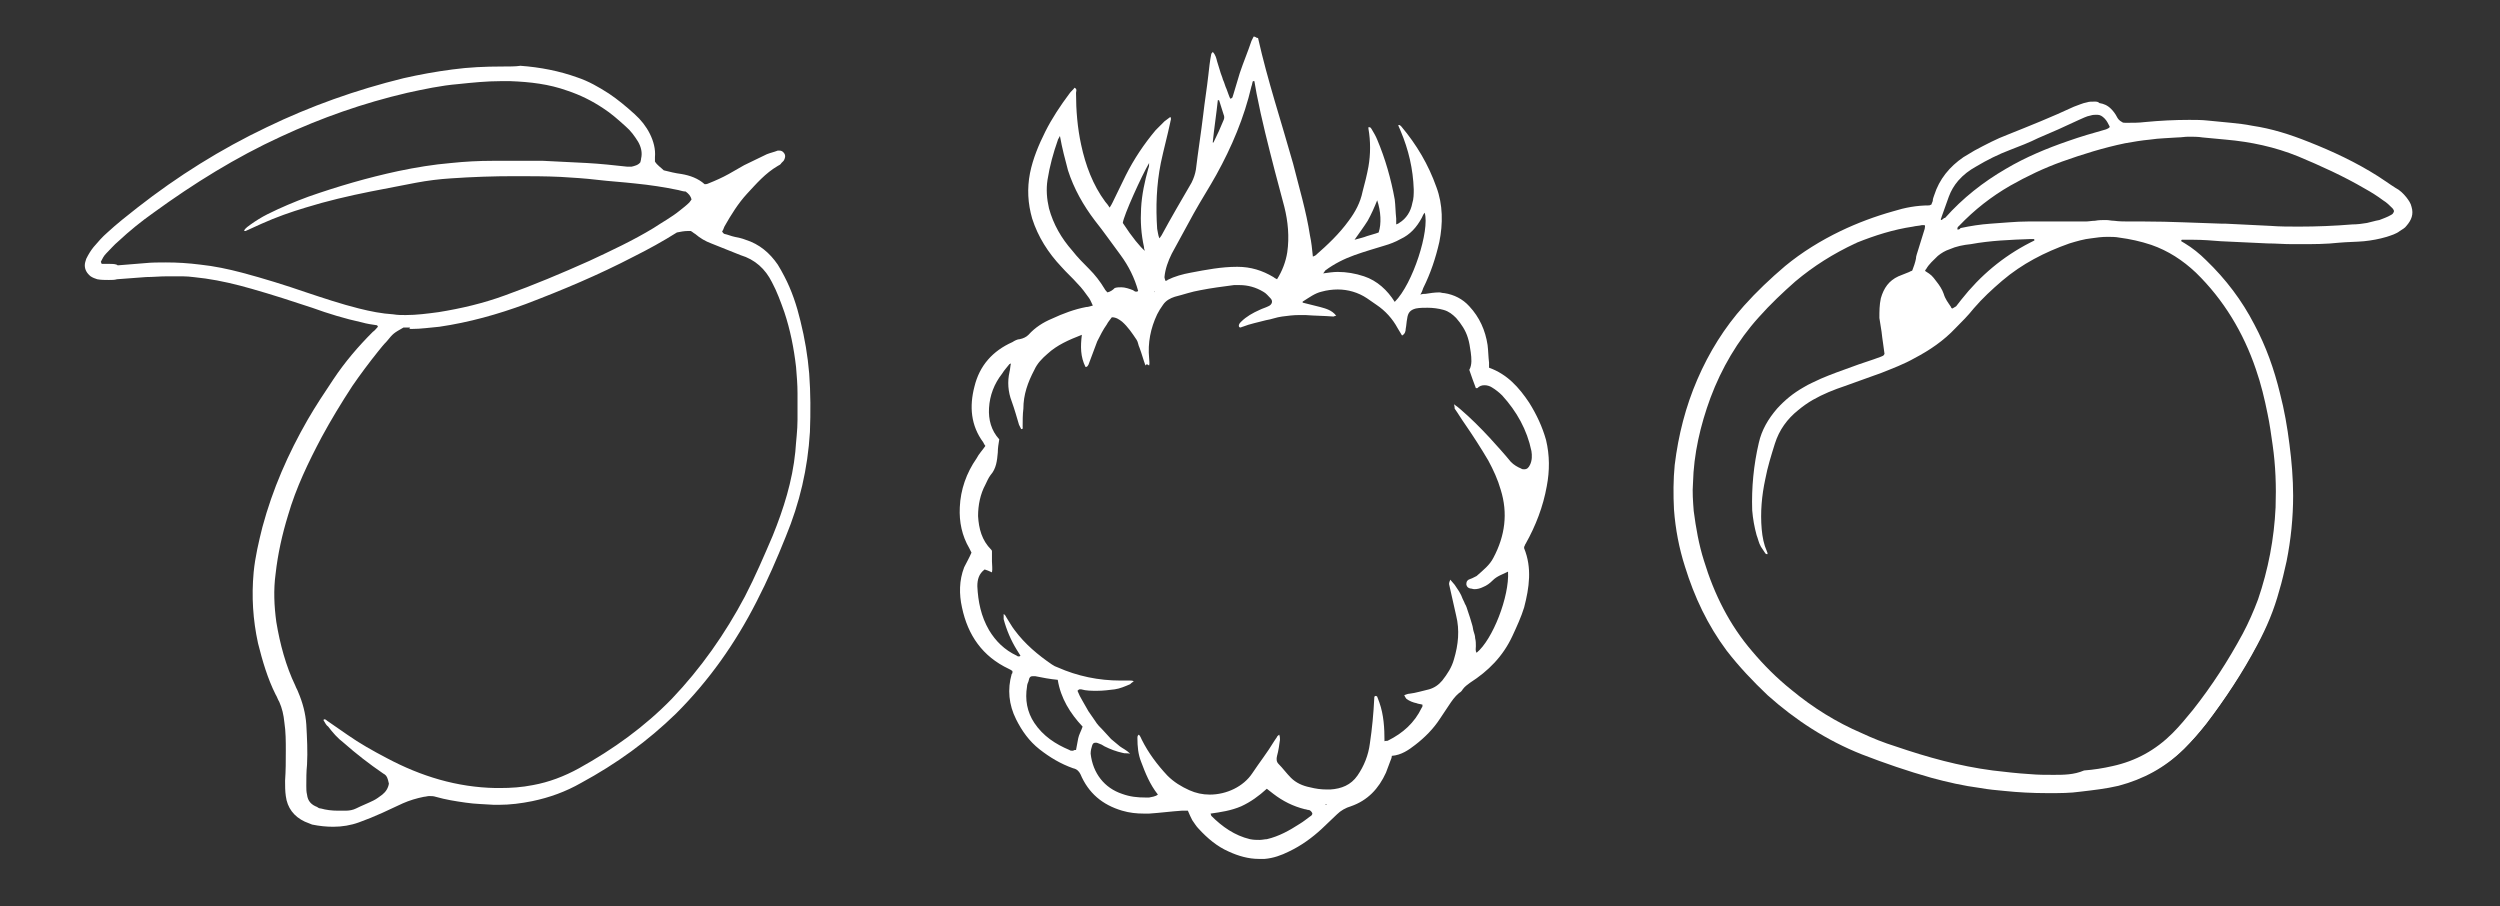 <?xml version="1.0" encoding="utf-8"?>
<!-- Generator: Adobe Illustrator 21.0.0, SVG Export Plug-In . SVG Version: 6.00 Build 0)  -->
<svg version="1.1" id="Laag_1" xmlns="http://www.w3.org/2000/svg" xmlns:xlink="http://www.w3.org/1999/xlink" x="0px" y="0px"
	 viewBox="0 0 342 124" style="enable-background:new 0 0 342 124;" xml:space="preserve">
<rect x="0" y="0" width="342" height="124" fill="#333333" stroke="none"/>
<style type="text/css">
	.st0{clip-path:url(#SVGID_2_);fill:#FFFFFF;}
</style>
<g>
	<defs>
		<rect id="SVGID_1_" x="-80" y="5" width="506.3" height="112.5"/>
	</defs>
	<clipPath id="SVGID_2_">
		<use xlink:href="#SVGID_1_"  style="overflow:visible;"/>
	</clipPath>
	<path class="st0" d="M23.3,36.6c1.5,0,3.1,0.1,4.6,0.3c1.6,0.2,3.4,0.6,5.6,1.1c2.7,0.7,5.4,1.5,8.7,2.6c2.1,0.7,4.7,1.6,7.3,2.2
		c1.9,0.5,3.4,0.7,4.8,0.8c0.6,0,1.1,0.1,1.7,0.1c1.5,0,3-0.1,4.7-0.4c3.1-0.5,6.3-1.3,9.3-2.3c3.8-1.3,7.6-2.9,11.5-4.7
		c3.6-1.7,6.4-3.1,8.8-4.5c1.1-0.7,2.4-1.5,3.7-2.4c0.4-0.3,0.8-0.7,1.2-1l0.2-0.1c0.2-0.2,0.3-0.3,0.3-0.4c0,0,0-0.1,0.1-0.1
		c0.2-0.2,0.2-0.5,0.1-0.8c-0.2-0.8-0.7-1.2-1.2-1.6c-0.1-0.1-0.2-0.1-0.3-0.2c-0.1,0-0.2,0-0.3-0.1c-0.2-0.1-0.5-0.1-0.8-0.2
		c-1.8-0.3-3.6-0.6-5.3-0.8l-0.7-0.1c-1.5-0.2-3.2-0.4-5.2-0.5c-1.5-0.1-3.3-0.3-5-0.4c-2.2-0.1-4.3-0.1-6.3-0.1
		c-3.1,0-6,0.1-8.8,0.3c-1.8,0.1-3.4,0.3-4.9,0.6c-2,0.4-4.1,0.8-6.2,1.2c-0.3,0.1-0.5,0.1-0.7,0.2c1.6-0.4,3.3-0.8,4.9-1.2
		c2.7-0.6,5-0.9,7.1-1.1c2-0.1,3.9-0.2,5.7-0.3c1.2,0,2.4,0,3.6,0c1.1,0,2.2,0,3.3,0c1.9,0,3.8,0.1,5.9,0.3c1.2,0.1,2.4,0.2,3.6,0.3
		c0.6,0.1,1.2,0.1,1.9,0.2c0.1,0,0.2,0,0.3,0c0.1,0,0.2,0,0.2,0c0.1,0,0.1,0,0.2,0c0.1,0,0.2,0,0.3-0.1c0.1,0,0.1,0,0.2-0.1
		c0.4-0.1,0.9-0.3,1.4-0.9c0.1-0.1,0.1-0.2,0.2-0.4l0-0.1c0-0.1,0.1-0.3,0.1-0.4c0.2-1,0-2-0.5-3c-0.5-0.8-1.1-1.6-1.8-2.3
		c-1.1-1-2.1-1.8-3.2-2.6c-1.6-1.1-3.3-1.9-5.2-2.5c-2.3-0.8-4.9-1.2-8.1-1.3c-0.4,0-0.9,0-1.3,0c-1.7,0-3.6,0.1-5.9,0.4
		c-2.3,0.3-4.7,0.7-7.1,1.2c-5.9,1.4-11.8,3.5-17.5,6.1c-6,2.8-11.9,6.3-17.6,10.5c-1.4,1-3.2,2.4-4.9,4c-0.6,0.6-1.2,1.2-1.8,1.8
		c-0.3,0.3-0.7,0.8-0.9,1.4c-0.1,0.2-0.1,0.4,0,0.6l0.1,0.3c0.1,0.3,0.4,0.6,0.8,0.6c0.3,0,0.7,0,1,0c0.4,0,0.9,0,1.5-0.1
		c0.7,0,1.4-0.1,2.1-0.2c0.6,0,1.1-0.1,1.7-0.1C21.4,36.6,22.4,36.6,23.3,36.6 M55.1,44c-0.2,0-0.3,0-0.5,0.1
		c-1.4,0.9-1.5,0.9-2.5,2.1l-0.2,0.3c-0.3,0.4-0.6,0.8-1,1.2c-1.3,1.5-2.5,3.1-3.6,4.8c-1.5,2.3-3,4.7-4.3,7.1
		c-2.2,4-3.7,7.5-4.7,10.9c-0.7,2.4-1.5,5.2-1.8,8.2c-0.2,2.4-0.2,4.7,0.2,6.8c0.5,3.5,1.4,6.4,2.6,8.9c0.1,0.2,0.2,0.3,0.2,0.5
		c0.1,0.1,0.1,0.3,0.2,0.4c0.6,1.2,0.9,2.6,1.1,4c0.2,2.1,0.2,3.8,0.1,5.4c-0.1,1-0.1,2.1-0.1,2.9c0,0.5,0.1,0.9,0.1,1.4
		c0.2,1.1,0.9,2,2,2.4c0.2,0.1,0.4,0.1,0.6,0.2c0.8,0.2,1.6,0.3,2.6,0.3c0.3,0,0.7,0,1.1,0c0.7,0,1.2-0.2,1.7-0.4
		c1-0.4,1.8-0.7,2.5-1.1c0.4-0.2,0.9-0.5,1.4-0.9c0.7-0.6,1.2-1.3,1.3-2.1c0-0.1,0-0.2,0-0.3c0-0.1,0-0.1,0-0.2
		c-0.1-0.3-0.1-0.8-0.5-1.3c-0.1-0.1-0.1-0.2-0.2-0.2c0,0-0.1,0-0.1-0.1c-0.1-0.1-0.2-0.2-0.3-0.2c-0.7-0.5-1.4-1-2.1-1.5
		c0.6,0.3,1.2,0.6,1.7,0.9c5.1,2.7,10.1,4.1,15.3,4.2c0.2,0,0.4,0,0.6,0c1.8,0,3.3-0.1,4.7-0.4c2.3-0.5,4.5-1.3,6.6-2.4
		c4.9-2.7,9.3-6,12.9-9.7c4-4.1,7.4-8.9,10.2-14.2c1.3-2.5,2.5-5.2,3.9-8.4c1.8-4.3,2.8-8,3.2-11.7l0-0.4c0.1-1.3,0.3-2.7,0.3-4.1
		l0-0.5c0-1,0-2.1,0-3.2c0-1.4-0.1-2.6-0.2-3.7c-0.3-2.6-0.8-5.1-1.6-7.6c-0.5-1.5-1-2.9-1.7-4.2c-1.1-2.1-2.7-3.5-4.9-4.2
		c-0.3-0.1-0.7-0.2-1-0.3c-0.4-0.2-0.8-0.3-1.2-0.5c-0.6-0.2-1.1-0.5-1.7-0.7c-0.7-0.3-1.3-0.7-1.9-1.1c-0.2-0.1-0.3-0.3-0.4-0.4
		c-0.1,0-0.1-0.1-0.1-0.1c-0.1-0.1-0.3-0.2-0.4-0.2c-0.2,0-0.4,0-0.6,0c-0.4,0-0.8,0.1-1.1,0.1c-0.2,0-0.3,0.1-0.5,0.1
		c-0.1,0-0.3,0.1-0.4,0.1c-1.9,1.2-3.8,2.2-5.8,3.3c-4.6,2.3-9.4,4.4-14.7,6.4c-4.2,1.6-8,2.6-11.6,3.1c-1.3,0.2-2.5,0.3-3.7,0.3h-1
		H55.1z M46.1,112.2c-0.9,0-1.8-0.1-2.7-0.3c-0.3-0.1-0.6-0.2-0.9-0.3c-1.2-0.5-1.8-1.4-2-2.8c-0.1-0.7-0.1-1.4-0.1-1.9
		c0-1.5,0.1-2.8,0.1-4.1c0-1.5-0.1-2.8-0.2-4c-0.1-1.1-0.4-2.1-0.8-3c-0.2-0.4-0.3-0.7-0.5-1c-0.9-1.9-1.6-4-2.3-6.8
		c-0.7-2.9-0.9-6-0.6-9.4c0.2-2.2,0.7-4.3,1.1-6c1.3-4.9,3.3-9.6,6.1-14.5c1-1.8,2.2-3.7,3.4-5.5c1.5-2.2,3.3-4.3,5.3-6.3
		c0.2-0.2,0.3-0.3,0.5-0.5l0.2-0.2c0.3-0.3,0.3-0.7,0.2-1.1l-0.1-0.2c-0.1-0.2-0.4-0.4-0.6-0.5c-0.2,0-0.4-0.1-0.7-0.1
		c-0.5-0.1-1-0.2-1.5-0.3c-2.4-0.5-4.7-1.3-6.7-2c-2.6-0.9-5.5-1.9-8.4-2.6c-2.5-0.7-4.5-1.1-6.4-1.4c-0.9-0.1-2-0.3-3.2-0.3
		c-0.8,0-1.5,0-2.2,0c-1,0-2,0-2.9,0.1c-1.1,0.1-2.3,0.2-3.4,0.3l-0.6,0.1c-0.4,0-0.7,0-1.1,0c-0.5,0-1,0-1.5-0.1
		c-0.2,0-0.4-0.1-0.6-0.2c-0.3-0.2-0.4-0.4-0.4-0.7c0-0.2,0-0.3,0.1-0.5c0.1-0.4,0.4-0.8,0.8-1.3c0.5-0.6,1-1.2,1.8-1.9
		c1.2-1.1,2.6-2.3,4-3.3c5.8-4.4,11.6-8,17.6-10.9c6-2.9,12.2-5.1,18.5-6.6c2-0.5,4.2-0.9,6.6-1.2c2.1-0.3,4.3-0.4,6.6-0.4
		c0.9,0,1.9,0,2.9,0.1c2.6,0.1,5.1,0.7,7.5,1.5c1.4,0.5,2.8,1.2,4.1,2.1c1.1,0.8,2.2,1.6,3.4,2.7c0.8,0.7,1.4,1.5,1.9,2.4
		c0.5,1,0.7,1.8,0.6,2.7c0,0.2,0,0.3,0,0.5c0,0.1,0,0.1,0,0.2c0,0.2,0,0.3,0.1,0.5c0.3,0.5,0.7,0.9,1.1,1.2c0.1,0.1,0.2,0.2,0.3,0.2
		c0.1,0.1,0.3,0.2,0.4,0.2l0.8,0.1c0.6,0.1,1.1,0.2,1.7,0.3c1.3,0.2,2.1,0.6,2.8,1.2c0.2,0.2,0.4,0.2,0.6,0.2c0.1,0,0.1,0,0.2,0
		c0.1,0,0.1,0,0.2,0c0.1,0,0.3-0.1,0.5-0.1c1.1-0.4,2.1-0.9,2.9-1.3c0.4-0.2,0.7-0.4,1.1-0.6c0.4-0.2,0.7-0.4,1.1-0.6
		c1.2-0.6,2.1-1.1,3-1.5c0.3-0.2,0.7-0.3,1.1-0.4c0,0,0,0-0.1,0.1c-0.2,0.1-0.3,0.2-0.5,0.3c-1.8,1.1-3.1,2.5-4.4,4
		c-1.3,1.4-2.4,3-3.3,4.7c-0.1,0.2-0.2,0.4-0.3,0.6c-0.1,0.1-0.1,0.3-0.1,0.3l0,0c0,0.1,0,0.3,0,0.4c0.1,0.5,0.4,0.9,0.9,1
		c0.2,0.1,0.3,0.1,0.5,0.2c0.3,0.1,0.6,0.2,0.9,0.3c0.2,0.1,0.5,0.1,0.7,0.2c0.3,0.1,0.5,0.1,0.8,0.2c1.6,0.5,2.9,1.5,3.9,3
		c0.3,0.5,0.6,1,0.9,1.5c0.8,1.7,1.5,3.5,2.1,5.9c0.6,2.3,1,4.6,1.2,7c0.2,2.5,0.2,5.1,0.1,7.8c-0.2,4.6-1.3,9.3-3.2,14
		c-1.3,3.3-2.6,6.2-4,8.8c-2.9,5.7-6.5,10.7-10.9,15c-3.6,3.6-7.9,6.8-12.8,9.4c-2,1.1-4.2,1.9-6.5,2.4c-1.5,0.3-2.9,0.5-4.4,0.5
		c-0.2,0-0.4,0-0.6,0c-1.5,0-2.7-0.1-3.8-0.3c-1.5-0.2-2.8-0.4-4-0.8c-0.4-0.1-0.8-0.1-1.1-0.1c-0.3,0-0.6,0-0.9,0.1
		c-1.1,0.2-2.2,0.5-3.2,1c-1,0.4-1.9,0.9-2.8,1.3c-1.2,0.6-2.2,1-3,1.3C48.3,112.1,47.2,112.2,46.1,112.2"/>
	<path class="st0" d="M56.3,45c1.3,0,2.6-0.2,3.8-0.3c4.1-0.6,8-1.7,11.8-3.1c5-1.9,10-4,14.8-6.5c2-1,4-2.1,5.9-3.3
		c0.5-0.1,1-0.2,1.5-0.2c0.1,0,0.3,0,0.4,0c0.2,0.1,0.4,0.3,0.6,0.4c0.7,0.6,1.4,1,2.2,1.3c1,0.4,2,0.8,3,1.2c0.3,0.1,0.7,0.3,1,0.4
		c2,0.6,3.4,1.9,4.3,3.7c0.7,1.3,1.2,2.7,1.7,4.1c0.8,2.4,1.3,4.9,1.6,7.5c0.1,1.2,0.2,2.4,0.2,3.6c0,1.2,0,2.4,0,3.6
		c0,1.5-0.2,2.9-0.3,4.4c-0.4,4-1.6,7.8-3.1,11.5c-1.2,2.8-2.4,5.6-3.8,8.3c-2.7,5.1-6,9.8-10,14c-3.7,3.8-8,6.9-12.7,9.5
		c-2,1.1-4.1,1.9-6.3,2.3c-1.5,0.3-3,0.4-4.5,0.4c-0.2,0-0.4,0-0.6,0c-5.3-0.1-10.2-1.6-14.9-4.1c-1.9-1-3.7-2-5.4-3.2
		c-0.9-0.6-1.7-1.2-2.6-1.8c-0.2-0.1-0.3-0.3-0.5-0.3c0,0-0.1,0-0.1,0c0,0.1-0.1,0.1,0,0.2c0.2,0.3,0.3,0.6,0.6,0.8
		c0.6,0.8,1.3,1.6,2.1,2.2c1.7,1.5,3.5,2.9,5.4,4.2c0.2,0.1,0.3,0.2,0.4,0.3c0.3,0.4,0.3,0.8,0.4,1.1c-0.1,0.6-0.4,1.1-0.9,1.5
		c-0.4,0.3-0.8,0.6-1.2,0.8c-0.8,0.4-1.6,0.7-2.4,1.1c-0.4,0.2-0.9,0.3-1.4,0.3c-0.4,0-0.7,0-1.1,0c-0.8,0-1.6-0.1-2.3-0.3
		c-0.2,0-0.4-0.1-0.5-0.2c-0.8-0.3-1.3-0.8-1.4-1.7c-0.1-0.4-0.1-0.8-0.1-1.2c0-1,0-1.9,0.1-2.9c0.1-1.8,0-3.7-0.1-5.5
		c-0.1-1.5-0.5-3-1.1-4.4c-0.1-0.3-0.3-0.6-0.4-0.9c-1.3-2.7-2.1-5.7-2.6-8.7c-0.3-2.2-0.4-4.4-0.1-6.6c0.3-2.7,0.9-5.4,1.7-8
		c1.1-3.8,2.8-7.3,4.6-10.7c1.3-2.4,2.7-4.7,4.2-7c1.1-1.6,2.3-3.2,3.5-4.7c0.4-0.5,0.8-1,1.2-1.4c0.9-1.1,0.9-1.1,2.3-1.9h0.9
		C55.9,45,56.1,45,56.3,45L56.3,45z M14.9,36.1c-0.3,0-0.6,0-1,0c0-0.1-0.1-0.2-0.1-0.3c0.2-0.4,0.4-0.8,0.7-1.1
		c0.6-0.6,1.1-1.2,1.7-1.7c1.5-1.4,3.1-2.7,4.8-3.9c5.5-4,11.3-7.6,17.4-10.4c5.6-2.6,11.3-4.6,17.3-6c2.3-0.5,4.6-1,7-1.2
		c1.9-0.2,3.9-0.4,5.8-0.4c0.4,0,0.8,0,1.3,0c2.7,0.1,5.3,0.4,7.8,1.3c1.8,0.6,3.4,1.4,4.9,2.4c1.1,0.7,2.1,1.6,3.1,2.5
		c0.7,0.6,1.2,1.3,1.7,2.1c0.4,0.7,0.6,1.5,0.4,2.3c0,0.2-0.1,0.4-0.1,0.5c-0.3,0.4-0.8,0.5-1.2,0.6c-0.2,0-0.3,0-0.4,0
		c-0.1,0-0.2,0-0.2,0c-1.8-0.2-3.7-0.4-5.5-0.5c-2-0.1-4-0.2-6-0.3c-1.1,0-2.2,0-3.3,0c-1.2,0-2.4,0-3.6,0c-1.9,0-3.8,0.1-5.7,0.3
		c-2.4,0.2-4.8,0.6-7.2,1.1c-4.2,0.9-8.3,2.1-12.3,3.5c-1.9,0.7-3.8,1.5-5.6,2.4c-0.8,0.4-1.6,0.9-2.3,1.4c-0.3,0.2-0.7,0.5-0.9,0.8
		c0,0.1,0.1,0.1,0.1,0.1c0,0,0.1,0,0.1,0c0.7-0.3,1.5-0.7,2.2-1c2-0.9,4-1.6,6-2.2c2.9-0.9,5.9-1.6,8.9-2.2c2.1-0.4,4.1-0.8,6.2-1.2
		c1.6-0.3,3.2-0.5,4.8-0.6c2.9-0.2,5.8-0.3,8.7-0.3c2.1,0,4.2,0,6.3,0.1c1.7,0.1,3.3,0.2,5,0.4c1.7,0.2,3.4,0.3,5.2,0.5
		c2,0.2,4,0.5,5.9,0.9c0.4,0.1,0.7,0.2,1,0.2c0.4,0.3,0.7,0.6,0.8,1.1c-0.1,0.1-0.2,0.3-0.3,0.4c-0.4,0.4-0.8,0.7-1.3,1.1
		c-1.1,0.9-2.4,1.6-3.6,2.4c-2.8,1.7-5.8,3.1-8.8,4.5c-3.8,1.7-7.6,3.3-11.5,4.7c-3,1.1-6,1.8-9.1,2.3c-1.5,0.2-3,0.4-4.5,0.4
		c-0.6,0-1.1,0-1.7-0.1c-1.6-0.1-3.1-0.4-4.7-0.8c-2.4-0.6-4.8-1.4-7.2-2.2c-2.9-1-5.8-1.9-8.8-2.7c-1.9-0.5-3.8-0.9-5.7-1.1
		c-1.6-0.2-3.1-0.3-4.7-0.3c-1,0-1.9,0-2.9,0.1c-1.2,0.1-2.5,0.2-3.7,0.3C15.9,36.1,15.4,36.1,14.9,36.1 M68.6,9.1
		c-2.2,0-4.5,0.1-6.7,0.4c-2.3,0.3-4.5,0.7-6.7,1.2c-6.5,1.6-12.7,3.8-18.7,6.7c-6.3,3-12.2,6.7-17.7,11c-1.4,1.1-2.8,2.2-4.1,3.4
		c-0.7,0.6-1.3,1.3-1.9,2c-0.4,0.5-0.7,1-1,1.6c-0.1,0.3-0.2,0.6-0.2,0.9c0,0.6,0.3,1.1,0.8,1.5c0.3,0.2,0.6,0.3,0.9,0.4
		c0.5,0.1,1.1,0.1,1.6,0.1c0.4,0,0.8,0,1.1-0.1c1.3-0.1,2.6-0.2,4-0.3c0.9,0,1.9-0.1,2.8-0.1c0.7,0,1.4,0,2.2,0c1,0,2.1,0.2,3.1,0.3
		c2.1,0.3,4.2,0.8,6.3,1.4c2.8,0.8,5.6,1.7,8.3,2.6c2.2,0.8,4.5,1.5,6.8,2c0.7,0.2,1.4,0.3,2.1,0.4c0,0.1,0.1,0.1,0.1,0.2
		c-0.2,0.2-0.4,0.5-0.7,0.7c-2,2-3.8,4.1-5.4,6.5c-1.2,1.8-2.4,3.6-3.5,5.5c-2.7,4.7-4.8,9.5-6.2,14.7c-0.5,2-1,4.1-1.2,6.2
		c-0.3,3.3-0.1,6.5,0.6,9.7c0.6,2.4,1.3,4.8,2.4,7c0.2,0.3,0.3,0.7,0.5,1c0.4,0.9,0.6,1.8,0.7,2.8c0.2,1.3,0.2,2.6,0.2,3.9
		c0,1.4,0,2.7-0.1,4.1c0,0.7,0,1.4,0.1,2.1c0.2,1.6,1.1,2.8,2.6,3.5c0.3,0.1,0.7,0.3,1,0.4c1,0.2,1.9,0.3,2.9,0.3
		c1.2,0,2.4-0.2,3.5-0.6c1.1-0.4,2.1-0.8,3.2-1.3c0.9-0.4,1.9-0.9,2.8-1.3c0.9-0.4,1.9-0.7,2.9-0.9c0.2,0,0.5-0.1,0.7-0.1
		c0.3,0,0.6,0,0.9,0.1c1.4,0.4,2.7,0.6,4.1,0.8c1.3,0.2,2.6,0.2,3.9,0.3c0.2,0,0.4,0,0.6,0c1.6,0,3.1-0.2,4.6-0.5
		c2.4-0.5,4.6-1.3,6.7-2.5c4.8-2.6,9.1-5.7,13-9.5c4.5-4.5,8.1-9.6,11-15.3c1.5-2.9,2.8-5.9,4-8.9c1.9-4.6,3-9.3,3.3-14.3
		c0.1-2.7,0.1-5.3-0.1-8c-0.2-2.4-0.6-4.8-1.2-7.2c-0.5-2.1-1.2-4.2-2.2-6.1c-0.3-0.6-0.6-1.1-0.9-1.6c-1.1-1.6-2.5-2.8-4.4-3.4
		c-0.5-0.2-1-0.3-1.5-0.4c-0.5-0.1-0.9-0.3-1.4-0.4c-0.2-0.1-0.2-0.2-0.3-0.3c0-0.1,0-0.1,0.1-0.2c0.1-0.2,0.1-0.3,0.2-0.5
		c0.9-1.6,1.9-3.2,3.1-4.5c1.3-1.4,2.5-2.8,4.2-3.8c0.2-0.1,0.4-0.2,0.5-0.4c0.1-0.1,0.2-0.2,0.3-0.3c0.2-0.3,0.3-0.7,0.1-1
		c-0.2-0.3-0.4-0.4-0.7-0.4c-0.1,0-0.2,0-0.2,0c-0.5,0.2-1,0.3-1.5,0.5c-1,0.5-2.1,1-3.1,1.5c-0.7,0.4-1.4,0.8-2.1,1.2
		c-0.9,0.5-1.8,0.9-2.8,1.3c-0.2,0.1-0.4,0.1-0.5,0.1c-0.9-0.8-2-1.2-3.2-1.4c-0.8-0.1-1.6-0.3-2.4-0.5c-0.4-0.4-0.9-0.7-1.2-1.2
		c0-0.2,0-0.4,0-0.6c0.1-1.1-0.2-2.2-0.7-3.2c-0.5-1-1.2-1.9-2.1-2.7c-1.1-1-2.3-2-3.5-2.8c-1.4-0.9-2.8-1.7-4.3-2.2
		c-2.5-0.9-5.1-1.4-7.8-1.6C70.6,9.1,69.6,9.1,68.6,9.1 M54.7,106.8c0.6,0.3,1.2,0.5,1.8,0.7c-0.6,0.2-1.3,0.4-1.9,0.7
		c0.1-0.2,0.1-0.4,0.1-0.7c0-0.2,0-0.4,0-0.6C54.8,106.9,54.7,106.9,54.7,106.8 M107.4,22.4L107.4,22.4L107.4,22.4z"/>
	<path class="st0" d="M172.3,114.9c-0.4,0-0.8,0-1.3-0.1c-2.1-0.5-3.8-1.7-5.3-3.2c0,0,0-0.1-0.1-0.3c1.4-0.2,2.8-0.4,4.2-1
		c1.3-0.6,2.4-1.4,3.5-2.4c0.3,0.2,0.6,0.5,0.9,0.7c1.3,1,2.7,1.7,4.3,2.1c0.2,0,0.3,0.1,0.5,0.1c0.2,0,0.4,0.2,0.5,0.4
		c0.1,0.2-0.1,0.4-0.3,0.5c-0.4,0.3-0.9,0.7-1.4,1c-1.4,0.9-2.8,1.7-4.5,2.1C173,114.8,172.7,114.9,172.3,114.9 M146.7,102.7
		c-0.1,0-0.3,0-0.4-0.1c-1.9-0.8-3.6-1.9-4.8-3.7c-1-1.5-1.3-3.2-1-5c0-0.2,0.1-0.5,0.2-0.7c0.1-0.6,0.3-0.7,0.6-0.7
		c0.1,0,0.2,0,0.3,0c1,0.2,2,0.4,3.1,0.5c0.4,2.5,1.7,4.6,3.4,6.4c-0.2,0.6-0.5,1.1-0.6,1.6c-0.1,0.5-0.2,1-0.3,1.6
		c-0.1,0-0.1,0-0.2,0C146.8,102.7,146.8,102.7,146.7,102.7 M157.2,50c0.1-0.3,0-0.7,0-1c-0.2-2.1,0.2-4.1,1.1-6
		c0.2-0.4,0.5-0.9,0.8-1.3c0.4-0.6,1-0.9,1.6-1.1c1.2-0.3,2.3-0.7,3.5-0.9c1.5-0.3,3.1-0.5,4.6-0.7c0.3,0,0.5,0,0.8,0
		c1.1,0,2.2,0.3,3.2,0.9c0.4,0.2,0.7,0.6,1,0.9c0.4,0.4,0.2,0.9-0.3,1.1c-0.4,0.2-0.8,0.3-1.2,0.5c-0.9,0.4-1.8,0.9-2.5,1.6
		c-0.2,0.2-0.4,0.4-0.3,0.7c0.1,0.1,0.1,0.1,0.2,0.1c0.1,0,0.2-0.1,0.3-0.1c1-0.4,2.1-0.6,3.2-0.9c0.7-0.1,1.4-0.4,2.2-0.5
		c0.8-0.1,1.5-0.2,2.3-0.2c0.3,0,0.6,0,0.9,0c1.3,0.1,2.5,0.1,3.8,0.2c0,0,0,0,0,0c0.1,0,0.2-0.1,0.4-0.1c-0.6-0.8-1.5-1-2.2-1.2
		c-0.8-0.2-1.6-0.4-2.4-0.6c0-0.1,0-0.2,0.1-0.2c0.8-0.5,1.6-1.1,2.5-1.3c0.7-0.2,1.5-0.3,2.2-0.3c1.4,0,2.8,0.4,4,1.2
		c0.4,0.3,0.9,0.6,1.3,0.9c1.2,0.8,2.2,1.9,2.9,3.2c0.2,0.3,0.4,0.7,0.6,1c0.4-0.2,0.5-0.6,0.5-0.9c0.1-0.5,0.1-0.9,0.2-1.4
		c0.1-0.8,0.4-1.2,1.2-1.4c0.5-0.1,1.1-0.1,1.6-0.1c0.7,0,1.5,0.1,2.2,0.3c0.7,0.2,1.2,0.6,1.7,1.1c0.7,0.8,1.3,1.7,1.6,2.7
		c0.2,0.6,0.3,1.3,0.4,2c0.1,0.8,0.2,1.7-0.2,2.4c0.3,0.9,0.6,1.7,0.9,2.5c0,0,0,0,0,0c0,0,0.1,0,0.1,0c0,0,0.1,0,0.1,0
		c0.3-0.3,0.6-0.4,1-0.4c0.3,0,0.7,0.1,1,0.3c0.5,0.3,1,0.7,1.4,1.1c2,2.2,3.4,4.7,4,7.6c0.1,0.6,0.1,1.3-0.2,1.9
		c-0.2,0.4-0.4,0.6-0.8,0.6c-0.1,0-0.3,0-0.4-0.1c-0.5-0.2-1-0.5-1.4-0.9c-0.9-1.1-1.9-2.2-2.9-3.3c-1.3-1.4-2.6-2.7-4-3.9
		c-0.2-0.2-0.5-0.4-0.9-0.7c0.1,0.3,0.1,0.5,0.1,0.6c0.5,0.7,0.9,1.4,1.4,2.1c1.1,1.6,2.2,3.3,3.2,5c0.7,1.3,1.3,2.6,1.7,4
		c1,3.2,0.6,6.3-1,9.3c-0.5,1-1.4,1.7-2.3,2.5c-0.2,0.1-0.4,0.2-0.6,0.3c-0.2,0.1-0.3,0.1-0.5,0.2c-0.3,0.2-0.3,0.4-0.3,0.7
		c0.1,0.3,0.2,0.4,0.5,0.5c0.2,0,0.4,0.1,0.6,0.1c0.4,0,0.8-0.1,1.2-0.3c0.5-0.2,0.9-0.5,1.3-0.9c0.6-0.6,1.3-0.8,2.1-1.2
		c0.2,3.4-2.1,9.3-4.3,11.1c-0.2-0.3-0.1-0.6-0.1-0.9c0-0.4,0-0.7-0.1-1.1c0-0.3-0.1-0.6-0.2-0.9c-0.1-0.3-0.1-0.6-0.2-0.9
		c-0.1-0.3-0.2-0.7-0.3-1c-0.1-0.3-0.2-0.6-0.3-0.9c-0.1-0.3-0.2-0.7-0.4-1c-0.1-0.3-0.3-0.6-0.4-0.9c-0.1-0.3-0.3-0.6-0.4-0.8
		c-0.2-0.3-0.4-0.6-0.6-0.9c-0.2-0.2-0.4-0.5-0.6-0.7c-0.2,0.5-0.2,0.5-0.1,0.9c0.3,1.3,0.6,2.7,0.9,4c0.5,2,0.3,4-0.3,6
		c-0.3,1.1-0.9,2-1.6,2.9c-0.5,0.6-1.1,1-1.8,1.2c-0.9,0.2-1.8,0.5-2.7,0.6c-0.2,0-0.4,0.1-0.7,0.2c0.1,0.2,0.2,0.4,0.3,0.5
		c0.4,0.3,0.9,0.5,1.4,0.6c0.2,0.1,0.5,0.1,0.8,0.2c0,0.2,0,0.3-0.1,0.4c-1,2.1-2.6,3.5-4.6,4.5c-0.1,0.1-0.3,0-0.5,0.1
		c0-1.8-0.1-3.6-0.7-5.3c-0.1-0.3-0.2-0.5-0.3-0.8c0,0-0.1-0.1-0.2-0.1c-0.2,0-0.2,0.2-0.2,0.3c-0.1,2.1-0.3,4.2-0.6,6.2
		c-0.2,1.6-0.8,3.1-1.7,4.4c-0.9,1.3-2.2,1.8-3.7,1.9c-0.2,0-0.3,0-0.5,0c-0.8,0-1.5-0.1-2.3-0.3c-1-0.2-1.9-0.6-2.6-1.3
		c-0.6-0.6-1.1-1.3-1.7-1.9c-0.3-0.3-0.3-0.7-0.2-1.1c0.2-0.7,0.3-1.5,0.4-2.2c0-0.2,0-0.4-0.1-0.7c-0.1,0.1-0.3,0.2-0.3,0.3
		c-0.1,0.2-0.3,0.4-0.4,0.6c-0.9,1.5-2,2.9-3,4.4c-1.2,1.8-3.5,2.9-5.8,2.9c-1,0-1.9-0.2-2.8-0.6c-1.1-0.5-2.1-1.1-3-2
		c-1.4-1.5-2.6-3.1-3.5-4.9c-0.1-0.2-0.2-0.5-0.4-0.7c-0.2,0.1-0.2,0.3-0.2,0.5c0,1.1,0.1,2.2,0.5,3.2c0.6,1.6,1.2,3.1,2.3,4.5
		c-0.4,0.3-0.8,0.3-1.2,0.4c-0.2,0-0.3,0-0.5,0c-1.1,0-2.1-0.1-3.2-0.5c-2.4-0.8-4-2.8-4.3-5.5c0-0.4,0.1-0.8,0.2-1.1
		c0.1-0.3,0.2-0.4,0.5-0.4c0.1,0,0.2,0,0.4,0.1c0.3,0.1,0.5,0.2,0.8,0.4c0.8,0.4,1.6,0.7,2.5,0.9c0.3,0.1,0.5,0,1,0.1
		c-0.5-0.5-1-0.7-1.4-1c-0.4-0.3-0.8-0.7-1.2-1c-0.4-0.4-0.7-0.8-1.1-1.2c-0.4-0.4-0.8-0.8-1.1-1.3c-0.3-0.4-0.6-0.9-0.9-1.3
		c-0.3-0.5-0.5-0.9-0.8-1.4c-0.3-0.5-0.5-0.9-0.7-1.4c0.1-0.1,0.2-0.2,0.3-0.2c0.1,0,0.2,0,0.2,0c0.7,0.2,1.4,0.2,2.2,0.2
		c0.8,0,1.6-0.1,2.4-0.2c0.7-0.1,1.4-0.4,2.1-0.7c0.1-0.1,0.2-0.2,0.5-0.4c-0.2-0.1-0.3-0.1-0.5-0.1c0,0-0.1,0-0.1,0
		c-0.1,0-0.2,0-0.3,0c-0.3,0-0.6,0-0.9,0c-3,0-5.9-0.6-8.6-1.8c-0.3-0.1-0.5-0.2-0.8-0.4c-1.9-1.3-3.7-2.8-5.1-4.7
		c-0.4-0.5-0.7-1.1-1.1-1.7c-0.1-0.2-0.2-0.4-0.4-0.5c0,0.2,0,0.4,0,0.7c0.4,1.5,1,2.9,1.8,4.2c0.2,0.3,0.3,0.5,0.5,0.8
		c-0.1,0.1-0.2,0.1-0.2,0.1c-0.1,0-0.2,0-0.3-0.1c-1.7-0.8-2.9-2-3.8-3.5c-1.1-1.9-1.5-3.9-1.6-6c0-0.9,0.2-1.7,1-2.3
		c0.3,0.1,0.6,0.2,1,0.4c0.1-0.5,0-1,0-1.5c0-0.5,0-0.9,0-1.4c0,0,0-0.1-0.1-0.2c-1.3-1.3-1.7-2.9-1.8-4.6c0-1.5,0.3-3,1-4.3
		c0.2-0.4,0.4-0.9,0.7-1.3c0.8-0.9,0.9-2,1-3.1c0-0.6,0.1-1.2,0.2-1.8c-1.1-1.2-1.5-2.7-1.4-4.3c0.1-1.7,0.7-3.3,1.8-4.7
		c0.3-0.5,0.7-0.9,1-1.3c0,0,0.1,0,0.2-0.1c-0.1,0.4-0.1,0.8-0.2,1.2c-0.3,1.3-0.2,2.7,0.3,4c0.4,1.1,0.7,2.2,1,3.2
		c0.1,0.2,0.2,0.4,0.3,0.6c0.3,0,0.2-0.2,0.2-0.3c0-0.8,0-1.7,0.1-2.5c0-1.9,0.6-3.6,1.5-5.3c0.4-0.9,1.1-1.6,1.8-2.2
		c1.3-1.2,2.9-1.9,4.7-2.6c-0.2,1.6-0.2,3,0.5,4.4c0,0,0,0,0,0c0.3,0,0.3-0.2,0.4-0.3c0.4-1.1,0.8-2.1,1.2-3.2
		c0.4-0.8,0.8-1.6,1.3-2.3c0.2-0.4,0.5-0.7,0.7-1c0,0,0,0,0,0c0.6,0,1,0.3,1.4,0.6c0.8,0.7,1.4,1.6,2,2.5c0.2,0.3,0.2,0.7,0.4,1.1
		c0.3,0.8,0.5,1.6,0.8,2.4C156.9,49.7,157,49.9,157.2,50 M181,37.4c0.2-0.2,0.2-0.3,0.3-0.4c1.2-0.9,2.6-1.6,4-2.1
		c1.4-0.5,2.8-0.9,4.1-1.3c0.7-0.2,1.5-0.5,2.2-0.9c1.3-0.6,2.2-1.6,2.9-2.9c0.1-0.2,0.2-0.5,0.4-0.7c0.7,2.4-1.6,9.7-4.1,12.2
		c-1-1.6-2.4-2.9-4.2-3.5c-1.2-0.4-2.4-0.6-3.6-0.6C182.4,37.2,181.7,37.3,181,37.4 M185.3,32.8c0.7-1,1.3-1.8,1.8-2.6
		c0.5-0.9,0.9-1.8,1.3-2.8c0.5,1.5,0.6,3.2,0.2,4.4c-0.5,0.2-1,0.3-1.6,0.5C186.5,32.5,186,32.6,185.3,32.8 M157.2,22.3
		c0,0.3,0,0.5-0.1,0.7c-0.5,1.8-0.9,3.6-1,5.5c-0.1,1.8,0,3.5,0.4,5.3c0,0.1,0,0.3,0.1,0.4c0,0,0,0.1,0,0.1c-0.6-0.5-1.7-1.8-3-3.8
		C153.7,29.5,156.2,24,157.2,22.3 M151.5,40c-0.1-0.1-0.3-0.3-0.4-0.5c-0.6-1-1.3-1.9-2.1-2.7c-0.8-0.8-1.6-1.6-2.3-2.5
		c-1.5-1.7-2.6-3.6-3.2-5.8c-0.3-1.3-0.4-2.6-0.2-3.9c0.3-1.9,0.8-3.7,1.4-5.4c0-0.1,0.1-0.2,0.3-0.6c0.3,1.7,0.7,3.2,1.1,4.7
		c0.8,2.5,2.1,4.8,3.7,6.9c1.2,1.5,2.3,3.1,3.5,4.7c1.1,1.5,1.9,3.1,2.4,4.9c-0.1,0.1-0.2,0.1-0.3,0.1c-0.1,0-0.3-0.1-0.4-0.2
		c-0.5-0.2-1.1-0.4-1.6-0.4c-0.3,0-0.6,0-0.9,0.1C152.2,39.7,151.9,39.9,151.5,40 M165.9,19.5c0.2-2,0.5-3.9,0.7-5.8
		c0.1,0,0.2,0,0.2,0.1c0.2,0.6,0.4,1.3,0.6,1.9c0.1,0.2,0.1,0.5,0,0.7c-0.4,1-0.9,2.1-1.4,3.1C166,19.5,166,19.5,165.9,19.5
		 M159.4,38.4c0-0.2-0.1-0.3-0.1-0.5c0.1-1.1,0.5-2.2,1-3.2c1-1.8,2-3.7,3-5.5c1-1.8,2.1-3.5,3.1-5.3c2.1-3.8,3.8-7.8,4.8-12.1
		c0.1-0.2,0.1-0.5,0.2-0.7c0.1,0,0.1,0,0.2,0c0.1,0.6,0.2,1.1,0.3,1.7c0.7,3.6,1.6,7.1,2.5,10.6c0.4,1.6,0.9,3.3,1.3,4.9
		c0.5,2,0.7,4.1,0.4,6.2c-0.2,1.3-0.7,2.6-1.4,3.7c-0.2-0.1-0.4-0.2-0.5-0.3c-1.5-0.9-3.1-1.4-4.9-1.4c0,0,0,0-0.1,0
		c-2.1,0-4.2,0.4-6.3,0.8c-1.1,0.2-2.2,0.5-3.2,1C159.7,38.4,159.6,38.4,159.4,38.4 M171.5,5c-0.1,0.2-0.2,0.4-0.3,0.6
		c-0.5,1.5-1.1,2.9-1.6,4.4c-0.3,1-0.6,2-0.9,3c-0.1,0.2,0,0.4-0.4,0.5c-0.2-0.4-0.3-0.8-0.5-1.3c-0.2-0.4-0.3-0.9-0.5-1.3
		c-0.1-0.4-0.3-0.8-0.4-1.2c-0.1-0.4-0.3-0.9-0.4-1.3c-0.1-0.4-0.2-0.9-0.6-1.3c-0.1,0.2-0.2,0.2-0.2,0.3c-0.2,1-0.3,2-0.4,2.9
		c-0.2,1.8-0.5,3.6-0.7,5.4c-0.3,2.5-0.7,5-1,7.5c-0.1,0.6-0.3,1.2-0.6,1.8c-1.4,2.4-2.8,4.8-4.1,7.2c-0.1,0.1-0.1,0.2-0.3,0.4
		c-0.2-0.5-0.2-0.9-0.3-1.3c-0.2-3-0.1-6,0.5-9c0.4-1.9,0.9-3.7,1.3-5.6c0-0.2,0.2-0.4,0-0.7c-0.3,0.2-0.5,0.4-0.8,0.6
		c-0.4,0.4-0.8,0.8-1.2,1.2c-1.6,1.9-3,4-4.1,6.2c-0.6,1.2-1.2,2.5-1.8,3.7c-0.1,0.2-0.2,0.4-0.4,0.7c-0.2-0.3-0.4-0.6-0.6-0.8
		c-1.7-2.3-2.7-5-3.3-7.8c-0.5-2.3-0.7-4.7-0.7-7.1c0-0.2,0.2-0.5-0.2-0.7c-0.2,0.3-0.5,0.5-0.7,0.8c-1.2,1.6-2.4,3.4-3.3,5.2
		c-0.9,1.8-1.7,3.7-2.1,5.7c-0.4,2.1-0.3,4.1,0.3,6.2c0.8,2.5,2.2,4.7,4,6.6c0.7,0.8,1.5,1.5,2.2,2.3c0.6,0.6,1.1,1.3,1.6,2
		c0.2,0.3,0.3,0.6,0.5,1c-0.4,0.1-0.6,0.2-0.9,0.2c-1.6,0.3-3.2,0.9-4.7,1.6c-1.2,0.5-2.3,1.2-3.2,2.2c-0.3,0.3-0.7,0.5-1.2,0.6
		c-0.3,0-0.7,0.2-1,0.4c-2.7,1.2-4.5,3.2-5.2,6.1c-0.7,2.7-0.5,5.3,1.2,7.6c0.1,0.2,0.2,0.4,0.3,0.5c-0.4,0.6-0.9,1.1-1.2,1.7
		c-1.4,2-2.2,4.3-2.3,6.7c-0.1,2,0.3,3.9,1.3,5.6c0.1,0.2,0.2,0.4,0.3,0.6c-0.3,0.7-0.7,1.4-1,2c-0.7,1.8-0.7,3.7-0.3,5.5
		c0.8,3.8,2.8,6.7,6.4,8.4c0.2,0.1,0.4,0.2,0.5,0.3c0,0.1,0,0.1,0,0.2c0,0.1,0,0.1-0.1,0.2c-0.6,2.1-0.4,4.2,0.6,6.2
		c0.8,1.6,1.8,3,3.2,4.1c1.4,1.1,2.9,2,4.6,2.6c0.5,0.1,0.8,0.4,1,0.8c1.1,2.6,3,4.2,5.7,5c1,0.3,2,0.4,3,0.4c0.2,0,0.4,0,0.7,0
		c1.5-0.1,3-0.3,4.5-0.4c0.3,0,0.5,0,0.8,0c0.2,0.5,0.4,0.9,0.6,1.3c0.3,0.4,0.5,0.8,0.9,1.2c1.2,1.3,2.5,2.4,4.1,3.1
		c1.3,0.6,2.7,1,4.1,1c0.3,0,0.5,0,0.8,0c1.2-0.1,2.3-0.5,3.3-1c1.7-0.8,3.2-1.9,4.5-3.1c0.7-0.7,1.4-1.3,2.1-2
		c0.5-0.5,1.2-0.9,1.9-1.1c2.3-0.8,3.8-2.4,4.8-4.6c0.2-0.5,0.4-1.1,0.6-1.6c0.1-0.2,0.2-0.5,0.2-0.7c1.3-0.1,2.3-0.8,3.2-1.5
		c1.3-1,2.5-2.2,3.4-3.6c0.4-0.6,0.8-1.2,1.2-1.8c0.4-0.6,0.8-1.2,1.4-1.7c0.2-0.1,0.4-0.3,0.5-0.5c0.3-0.4,0.6-0.6,1-0.9
		c2.5-1.6,4.5-3.6,5.8-6.4c0.6-1.3,1.2-2.6,1.6-3.9c0.7-2.7,1.1-5.4,0-8.1c0-0.1,0-0.1,0-0.2c0.1-0.1,0.1-0.3,0.2-0.4
		c1.4-2.5,2.4-5.1,2.9-7.9c0.4-2.1,0.4-4.2-0.1-6.3c-0.5-1.8-1.3-3.5-2.3-5.1c-1.4-2.1-3-3.9-5.5-4.8c0-0.2,0-0.4,0-0.7
		c-0.1-0.8-0.1-1.6-0.2-2.4c-0.3-2-1.1-3.8-2.5-5.3c-0.9-1-2.1-1.6-3.4-1.8c-0.3,0-0.5-0.1-0.7-0.1c-0.6,0-1.3,0.1-1.9,0.2
		c-0.2,0-0.4,0-0.7,0.1c0.2-0.3,0.3-0.6,0.4-0.9c1-2,1.7-4.1,2.2-6.3c0.5-2.5,0.5-5.1-0.4-7.5c-1.1-3.1-2.7-5.8-4.8-8.3
		c-0.1-0.1-0.2-0.2-0.3-0.2c0,0-0.1,0-0.1,0c0,0.1,0,0.1,0,0.1c0.1,0.2,0.2,0.5,0.3,0.7c1.1,2.6,1.7,5.2,1.8,8c0,0.6,0,1.3-0.2,1.9
		c-0.2,1.1-0.8,2.1-1.8,2.7c-0.1,0.1-0.2,0.1-0.4,0.2c0-0.3,0-0.6,0-0.8c-0.1-0.9-0.1-1.8-0.2-2.6c-0.5-2.8-1.3-5.6-2.4-8.2
		c-0.2-0.5-0.5-1-0.8-1.5c-0.1-0.1-0.1-0.2-0.3-0.2c0,0-0.1,0-0.1,0c0,0.1,0,0.1,0,0.2c0.3,1.7,0.3,3.5,0,5.2
		c-0.2,1.1-0.5,2.3-0.8,3.4c-0.3,1.5-1,2.8-1.9,4c-1.3,1.8-2.9,3.3-4.5,4.7c-0.1,0.1-0.2,0.1-0.4,0.2c-0.1-1-0.2-2-0.4-2.9
		c-0.5-3.3-1.5-6.6-2.3-9.8c-1.6-5.7-3.5-11.4-4.8-17.2C171.8,5.2,171.8,5,171.5,5 M181.3,110c0.1,0,0.1,0,0.2,0
		c0,0-0.1,0.1-0.1,0.1C181.3,110,181.3,110,181.3,110 M201.1,91C201.1,91,201.1,91,201.1,91C201.1,91,201.1,91,201.1,91
		C201.1,91,201.1,91,201.1,91 M157.9,39.8C157.9,39.8,157.9,39.9,157.9,39.8c0.1,0.1,0,0.1,0,0.2C157.9,39.9,157.9,39.9,157.9,39.8"
		/>
	<path class="st0" d="M299.7,17.8c-0.5,0-1.1,0-1.6,0.1c-0.4,0-0.7,0-1.1,0.1c-0.9,0.1-1.9,0.1-2.8,0.2c-1,0.1-2.3,0.3-3.5,0.5
		c-2.8,0.6-5.6,1.4-8.7,2.5c-2.7,1-5.1,2.1-7.2,3.3c-2.8,1.6-5.2,3.5-7.3,5.7c0,0,0,0,0,0c-0.2,0.1-0.5,0.4-0.5,1
		c0,0.3,0.1,0.7,0.4,0.9c0.1,0,0.3,0.2,0.6,0.2c0,0,0.1,0,0.1,0c0.2,0,0.4,0,0.6-0.1c1.3-0.3,2.6-0.5,4-0.6c1.6-0.2,3.3-0.3,5-0.3
		c1.6,0,3.1,0,4.7,0c1.1,0,2.2,0,3.2,0c0.5,0,0.9,0,1.4-0.1c0.5-0.1,1-0.1,1.4-0.1c0.4,0,0.7,0,1,0.1c0.7,0.1,1.5,0.1,2.4,0.1
		c0.1,0,0.3,0,0.4,0c0.5,0,1,0,1.4,0c2.9,0,5.8,0.1,8.6,0.2c0.6,0,1.3,0,1.9,0.1c0.1,0,0.2,0,0.3,0l0.2,0c0.6,0,1.3,0.1,1.9,0.1
		c1.4,0.1,2.8,0.1,4.2,0.2c1.3,0,2.7,0.1,4,0.1c2.5,0,5-0.1,7.4-0.3c0.7,0,1.3-0.1,2-0.2c0.5-0.1,1.1-0.2,1.8-0.4
		c0.7-0.2,1.4-0.4,1.9-0.8c0.2-0.1,0.6-0.4,0.8-1.1c0-0.2,0-0.5-0.1-0.7c0,0,0-0.1,0-0.1c-0.1-0.1-0.2-0.3-0.3-0.5
		c-0.5-0.6-1-1-1.5-1.3l-0.1,0c-0.8-0.5-1.6-1.1-2.5-1.6c-2.7-1.6-5.8-3.1-9.3-4.5c-3.1-1.2-6.4-2-10.1-2.4
		c-0.8-0.1-1.7-0.1-2.5-0.2c-0.3,0-0.5,0-0.8-0.1C301,17.8,300.3,17.8,299.7,17.8 M278,31.7c-3.1,0-5.9,0.3-8.4,0.7
		c-1.2,0.2-2.1,0.5-3,0.8c-0.8,0.3-1.4,0.6-1.9,1.1c-0.7,0.6-1.3,1.2-1.7,1.9c-0.3,0.5-0.2,1-0.2,1.2c0.1,0.2,0.2,0.4,0.4,0.5
		c0.7,0.4,0.7,0.4,1.2,1.1c0.4,0.5,0.6,1,0.8,1.5c0.3,0.7,0.7,1.3,1.2,2c0.1,0.2,0.3,0.3,0.4,0.3l0,0c0.2,0.1,0.4,0.2,0.6,0.2
		c0,0,0,0,0.1,0c0.6,0,0.8-0.4,1-0.5l0,0c0.3-0.3,0.5-0.6,0.8-0.9c2.5-3.1,5.5-5.7,9.1-7.5c0.2-0.1,0.5-0.3,0.7-0.4
		c0.4-0.2,0.4-0.6,0.5-0.7l0,0c0-0.3,0-0.5-0.2-0.8c-0.2-0.2-0.4-0.4-0.7-0.4l-0.1,0C278.3,31.7,278.1,31.7,278,31.7L278,31.7z
		 M263,30c-0.1,0-0.1,0-0.2,0c-0.2,0-0.5,0.1-0.7,0.1c-0.2,0-0.3,0-0.5,0.1c-2.9,0.4-5.6,1.3-7.9,2.2c-0.1,0-0.2,0.1-0.3,0.1
		c-3.2,1.5-5.9,3.3-8.4,5.4c-1.8,1.6-3.6,3.3-5.1,5c-2.9,3.3-5.2,7.1-6.7,11.3c-1.5,4.2-2.4,8.2-2.5,12c0,1.4,0,2.7,0.1,4
		c0.2,2.3,0.7,4.7,1.4,6.9c1.5,4.8,3.8,9.1,6.8,12.7c1.6,1.9,3.4,3.7,5.5,5.4c3.1,2.5,6.4,4.6,9.9,6.1c1.4,0.6,2.9,1.2,4.7,1.8
		c5.1,1.8,9.4,2.9,13.5,3.4c1.4,0.2,3.3,0.4,5.2,0.5c1.3,0.1,2.3,0.1,3.3,0.1c1.6,0,3-0.1,4.3-0.2c1.6-0.2,2.8-0.4,4-0.7
		c3.4-0.8,6.3-2.4,8.6-4.8c1.1-1.1,2.1-2.2,2.9-3.3c2.6-3.3,4.9-6.9,6.8-10.6c0.8-1.6,1.6-3.2,2.1-4.9c1.4-4.1,2.2-8.4,2.4-12.9
		c0.1-2.7,0-5.5-0.4-8.6c-0.2-1.3-0.4-2.5-0.6-3.7l-0.1-0.6c-0.4-2.2-0.9-4.3-1.6-6.3c-1.8-5.3-4.7-9.9-8.5-13.6
		c-1.8-1.8-4-3.2-6.4-4c-1.5-0.5-3.1-0.9-4.6-1.1c-0.6-0.1-1.2-0.1-1.7-0.1c-0.8,0-1.5,0.1-2.3,0.2c-1.1,0.2-2.2,0.4-3.2,0.8
		c-3.7,1.3-6.7,3-9.5,5.3c-1.4,1.2-2.7,2.5-4,3.9c-0.7,0.8-1.5,1.6-2.4,2.6c-1.5,1.5-3.4,2.9-5.4,3.9c-1.3,0.7-2.8,1.3-4.4,1.9
		c-0.8,0.3-1.7,0.6-2.5,0.9c-0.8,0.3-1.7,0.6-2.5,0.9c-1.3,0.5-2.9,1.1-4.6,2c-0.8,0.5-1.5,0.9-2.2,1.5c-1.7,1.4-2.9,3.1-3.5,5.1
		c-0.4,1.4-0.8,2.8-1.2,4.3c0.1-1.3,0.4-2.7,0.7-4c0.4-1.6,1.1-3,2.2-4.3c1-1.1,2.1-2,3.4-2.7c0.7-0.4,1.4-0.8,2.3-1.1
		c1.3-0.6,2.6-1,4.1-1.5c1.3-0.5,2.7-0.9,4-1.4l0,0c0.2-0.1,0.7-0.3,1-0.9c0.1-0.2,0.1-0.3,0.1-0.5l-0.1-0.8
		c-0.1-0.7-0.2-1.5-0.3-2.2c0-0.1,0-0.3-0.1-0.4c-0.1-0.5-0.1-0.9-0.2-1.4c-0.1-1-0.1-1.7,0.1-2.4c0.3-1.2,0.9-1.9,1.9-2.3
		c0.3-0.1,0.6-0.3,0.9-0.4c0.2-0.1,0.4-0.2,0.6-0.2c0.1-0.1,0.3-0.1,0.4-0.2c0,0,0.1,0,0.1-0.1c0.2-0.1,0.4-0.3,0.5-0.5
		c0.2-0.5,0.5-1.1,0.6-1.8c0.1-0.3,0.2-0.7,0.3-1l0-0.1c0.2-0.7,0.4-1.4,0.7-2.2l0.2-0.7l0,0c0.1-0.2,0.2-0.6,0-1.1
		c-0.1-0.3-0.4-0.5-0.8-0.6l0,0C263.3,30,263.1,30,263,30 M280.4,107.6c-1.7,0-3.5-0.1-5.7-0.3c-1.1-0.1-2.2-0.2-3.3-0.4
		c-2.1-0.3-4.2-0.8-6.5-1.4c-3-0.8-6.1-1.9-9.4-3.2c-4.5-1.8-8.8-4.4-12.6-7.9c-2.1-1.9-3.9-3.9-5.5-6c-2.5-3.3-4.3-6.9-5.6-11.2
		c-0.8-2.6-1.3-5.1-1.5-7.6c-0.2-2-0.1-4,0.1-5.9c0.4-3.8,1.4-7.7,3-11.4c1.5-3.6,3.6-6.9,6.2-9.8c1.7-1.9,3.5-3.7,5.5-5.3
		c2.3-1.9,4.7-3.5,7.4-4.7c2.5-1.1,4.8-2,7.1-2.6c1.8-0.5,3.2-0.7,4.6-0.7c0.2,0,0.4-0.1,0.5-0.1c0,0,0,0,0.1,0
		c0.3-0.1,0.5-0.3,0.6-0.6l0.1-0.1c0.1-0.1,0.1-0.3,0.2-0.4c0.1-0.3,0.2-0.6,0.3-0.8c0.5-1.9,1.7-3.4,3.6-4.7
		c0.4-0.3,0.8-0.5,1.4-0.9c1.6-0.9,3.1-1.6,4.5-2.2c1.6-0.7,3.3-1.4,5-2.1c-0.6,0.3-1.2,0.5-1.8,0.8c-0.7,0.3-1.4,0.6-2.2,0.9
		c-0.5,0.2-1.1,0.5-1.7,0.7c-1.6,0.7-3.2,1.5-4.8,2.4c-0.9,0.5-1.8,1.3-2.6,2.1c-0.7,0.8-1.2,1.6-1.5,2.5c-0.2,0.5-0.4,1-0.5,1.6
		c-0.1,0.4-0.3,0.8-0.4,1.2c0,0.1-0.1,0.2-0.1,0.3l0,0.1c-0.1,0.5,0.1,1,0.6,1.2l0.1,0c0.1,0,0.2,0.1,0.3,0.1c0.3,0,0.5-0.1,0.7-0.3
		l0.1-0.1c0.1-0.1,0.2-0.2,0.3-0.3c2.2-2.5,4.8-4.6,8-6.5c2.4-1.4,5.1-2.6,8.3-3.7c1.8-0.6,3.5-1.1,5.1-1.6l0,0
		c0.2-0.1,0.6-0.2,1-0.6c0.2-0.3,0.3-0.7,0.1-1c0.2,0.2,0.4,0.4,0.7,0.5c0.1,0.1,0.2,0.1,0.4,0.1c0,0,0.1,0,0.1,0c0.1,0,0.3,0,0.5,0
		c0,0,0.1,0,0.1,0l0.4,0c0.7,0,1.4-0.1,2.2-0.1c2.2-0.2,4.1-0.3,6-0.3c0.9,0,1.7,0,2.6,0.1c1.1,0.1,2.1,0.2,3.1,0.3
		c1,0.1,2,0.3,2.9,0.4c2.5,0.4,4.9,1.1,7.4,2.2c3.7,1.5,6.7,3,9.4,4.7c0.8,0.5,1.5,1,2.3,1.5l0.1,0.1c0.5,0.3,0.9,0.7,1.3,1.2
		c0.3,0.3,0.4,0.6,0.5,1c0.2,0.7,0,1.2-0.5,1.7c-0.2,0.2-0.5,0.4-0.8,0.6c-0.5,0.3-1,0.5-1.6,0.6c-0.9,0.2-1.8,0.4-2.9,0.5
		c-0.8,0.1-1.6,0.1-2.4,0.2c-0.3,0-0.7,0-1,0.1c-1.6,0.1-3.3,0.2-5.1,0.2c-0.4,0-0.9,0-1.3,0c-1,0-2-0.1-3-0.1l-0.2,0
		c-1.5-0.1-3.1-0.1-4.6-0.2l-2.9-0.1c-0.9,0-1.7-0.1-2.6-0.1l-0.1,0c-0.3,0-0.7,0-1,0c-0.2,0-0.4,0-0.5,0c-0.3,0-0.5,0.1-0.7,0.4
		c-0.2,0.2-0.2,0.5-0.2,0.8l0,0c0,0.1,0.1,0.4,0.4,0.7c0.2,0.1,0.4,0.3,0.6,0.4c0.9,0.6,1.8,1.3,2.8,2.2c2.5,2.4,4.7,5.3,6.4,8.6
		c1.5,2.8,2.6,5.9,3.4,9.2c0.5,2.1,0.9,4.3,1.2,6.9c0.3,2.4,0.5,4.7,0.5,6.9c0,2.9-0.3,5.9-0.9,8.8c-0.3,1.4-0.6,2.7-0.9,4
		c-0.7,2.5-1.7,4.9-2.9,7.2c-2,3.7-4.3,7.3-6.9,10.7c-0.9,1.1-1.8,2.2-3,3.4c-2.4,2.3-5.2,3.9-8.5,4.8c-1.5,0.4-3.1,0.6-5,0.8
		c-1.2,0.1-2.6,0.2-4.1,0.2C280.6,107.6,280.5,107.6,280.4,107.6"/>
	<path class="st0" d="M241.7,76C241.7,76,241.7,76,241.7,76C241.7,76,241.7,76,241.7,76L241.7,76z M241.7,76L241.7,76L241.7,76z
		 M267.1,42.2C267.1,42.2,267.1,42.2,267.1,42.2c-0.1,0-0.2-0.1-0.2-0.2c-0.4-0.6-0.8-1.1-1-1.8c-0.2-0.6-0.6-1.2-1-1.7
		c-0.6-0.8-0.7-0.9-1.5-1.4c0,0,0,0,0,0c-0.1-0.1,0-0.2,0.1-0.3c0.4-0.7,1-1.2,1.6-1.8c0.5-0.4,1-0.7,1.6-0.9
		c0.9-0.4,1.9-0.6,2.9-0.7c2.7-0.5,5.5-0.6,8.2-0.7c0,0,0,0,0,0c0.1,0,0.3,0,0.4,0c0,0,0.1,0,0.1,0.1c0,0.1,0,0.1,0,0.1
		c-0.2,0.1-0.4,0.2-0.6,0.3c-3.7,1.9-6.8,4.5-9.4,7.8c-0.2,0.3-0.5,0.6-0.7,0.9C267.4,42,267.3,42.1,267.1,42.2
		C267.1,42.2,267.1,42.2,267.1,42.2 M280.9,106c-1.1,0-2.1,0-3.2-0.1c-1.7-0.1-3.4-0.3-5.1-0.5c-4.6-0.6-8.9-1.8-13.3-3.3
		c-1.6-0.5-3.1-1.1-4.6-1.8c-3.5-1.5-6.7-3.5-9.6-5.9c-2-1.6-3.8-3.4-5.4-5.3c-3.1-3.6-5.2-7.8-6.6-12.4c-0.7-2.2-1.1-4.5-1.4-6.8
		c-0.1-1.3-0.2-2.6-0.1-3.8c0.1-4,1-7.9,2.4-11.7c1.5-4,3.7-7.8,6.6-11c1.6-1.8,3.3-3.4,5-4.9c2.5-2.1,5.2-3.8,8.2-5.2
		c0.1,0,0.2-0.1,0.2-0.1c2.5-1,5-1.8,7.7-2.2c0.4-0.1,0.8-0.1,1.2-0.2c0,0,0,0,0.1,0c0.1,0,0.2,0,0.3,0c0,0,0,0,0,0
		c0.1,0.2,0,0.3,0,0.5c-0.3,1-0.6,1.9-0.9,2.9c-0.1,0.4-0.3,0.8-0.3,1.2c-0.1,0.5-0.3,1.1-0.5,1.6c0,0,0,0,0,0
		c-0.1,0.1-0.3,0.1-0.4,0.2c-0.5,0.2-1,0.4-1.5,0.6c-1.3,0.6-2,1.6-2.4,3c-0.2,0.9-0.2,1.8-0.2,2.7c0.1,0.6,0.2,1.2,0.3,1.9
		c0.1,1,0.3,2.1,0.4,3c0,0,0,0,0,0c-0.1,0.3-0.3,0.3-0.5,0.4c-1.3,0.5-2.7,0.9-4,1.4c-1.4,0.5-2.8,1-4.2,1.6
		c-0.8,0.4-1.6,0.7-2.4,1.2c-1.4,0.8-2.5,1.7-3.6,2.9c-1.2,1.4-2.1,2.9-2.5,4.7c-0.7,3-1,6.1-0.9,9.2c0.1,1.2,0.3,2.3,0.6,3.4
		c0.2,0.5,0.3,1.1,0.6,1.6c0.2,0.3,0.4,0.6,0.6,0.9c0.1,0.1,0.1,0.1,0.2,0.1c0,0,0.1,0,0.1,0c0-0.1,0-0.2-0.1-0.4
		c-0.4-0.9-0.6-1.9-0.7-3c-0.2-2.3,0-4.6,0.5-6.9c0.3-1.6,0.8-3.2,1.3-4.8c0.6-1.9,1.7-3.4,3.2-4.6c0.6-0.5,1.3-1,2-1.4
		c1.4-0.8,2.9-1.4,4.4-1.9c1.7-0.6,3.3-1.2,5-1.8c1.5-0.6,3.1-1.2,4.5-2c2.1-1.1,4-2.4,5.6-4.1c0.9-0.9,1.7-1.7,2.5-2.7
		c1.2-1.4,2.5-2.6,3.9-3.8c2.7-2.3,5.8-3.9,9.2-5.1c1-0.3,2-0.6,3-0.7c0.7-0.1,1.4-0.2,2.2-0.2c0.5,0,1.1,0,1.6,0.1
		c1.5,0.2,2.9,0.5,4.4,1c2.3,0.8,4.3,2.1,6.1,3.8c3.8,3.7,6.5,8.2,8.2,13.2c0.7,2,1.2,4.1,1.6,6.1c0.3,1.4,0.5,2.9,0.7,4.3
		c0.4,2.8,0.5,5.6,0.4,8.5c-0.2,4.3-1,8.5-2.4,12.6c-0.6,1.6-1.3,3.2-2.1,4.7c-2,3.7-4.2,7.1-6.8,10.4c-0.9,1.1-1.8,2.2-2.8,3.2
		c-2.3,2.3-5,3.8-8.2,4.5c-1.3,0.3-2.6,0.5-3.9,0.6C283.7,106,282.3,106,280.9,106 M267.8,31.4C267.7,31.4,267.7,31.4,267.8,31.4
		C267.7,31.4,267.7,31.3,267.8,31.4c-0.1-0.3,0.1-0.4,0.2-0.5c2.1-2.2,4.4-4,7-5.5c2.3-1.3,4.6-2.4,7.1-3.3c2.8-1,5.7-1.9,8.6-2.5
		c1.1-0.2,2.3-0.4,3.4-0.5c1.3-0.2,2.6-0.2,3.8-0.3c0.5,0,1-0.1,1.5-0.1c0.6,0,1.3,0,1.9,0.1c1.1,0.1,2.2,0.2,3.2,0.3
		c3.4,0.3,6.7,1,9.9,2.3c3.1,1.3,6.2,2.7,9.1,4.4c0.9,0.5,1.7,1,2.5,1.6c0.5,0.3,0.9,0.7,1.3,1.1c0.1,0.1,0.2,0.3,0.2,0.4
		c0,0,0,0,0,0c-0.1,0.3-0.2,0.4-0.4,0.5c-0.5,0.3-1.1,0.5-1.6,0.7c-0.6,0.1-1.2,0.3-1.7,0.4c-0.6,0.1-1.3,0.2-2,0.2
		c-2.4,0.2-4.9,0.3-7.3,0.3c-1.3,0-2.6,0-3.9-0.1c-2-0.1-4.1-0.2-6.1-0.3c-0.2,0-0.3,0-0.5,0c-3.5-0.1-7.1-0.3-10.6-0.3
		c-0.5,0-1,0-1.5,0c-0.1,0-0.3,0-0.4,0c-0.8,0-1.6,0-2.3-0.1c-0.4,0-0.7-0.1-1.1-0.1c-0.5,0-1,0-1.5,0.1c-0.4,0-0.9,0.1-1.3,0.1
		c-2.6,0-5.3,0-7.9,0c-1.7,0-3.4,0.2-5.1,0.3c-1.4,0.1-2.7,0.3-4.1,0.6C268.1,31.4,267.9,31.4,267.8,31.4
		C267.8,31.4,267.8,31.4,267.8,31.4 M265.6,30.1C265.6,30.1,265.6,30.1,265.6,30.1L265.6,30.1c-0.1,0-0.1-0.1-0.1-0.1
		c0-0.1,0.1-0.2,0.1-0.3c0.3-0.9,0.7-1.9,1-2.8c0.3-0.8,0.7-1.5,1.3-2.2c0.7-0.8,1.5-1.4,2.4-1.9c1.5-0.9,3.1-1.7,4.7-2.3
		c1.3-0.5,2.6-1,3.8-1.6c1.9-0.8,3.7-1.6,5.6-2.5c0.5-0.2,1-0.5,1.6-0.6c0.3-0.1,0.6-0.1,0.9-0.1c0,0,0,0,0,0c0.4,0,0.7,0.2,1,0.5
		c0.3,0.3,0.5,0.7,0.7,1.1c0,0,0,0,0,0.1c-0.2,0.2-0.3,0.2-0.5,0.3c-1.8,0.5-3.5,1-5.2,1.6c-2.9,1-5.8,2.2-8.5,3.8
		c-3.1,1.8-5.9,4-8.3,6.7C265.9,29.8,265.8,30,265.6,30.1C265.7,30.1,265.6,30.1,265.6,30.1 M286.5,13.9c-0.4,0-0.7,0-1,0.1
		c-0.6,0.1-1.2,0.4-1.8,0.6c-3,1.4-6,2.6-9,3.8c-1.6,0.6-3.1,1.4-4.6,2.2c-0.5,0.3-1,0.6-1.5,0.9c-1.9,1.3-3.3,3-4,5.2
		c-0.1,0.3-0.2,0.5-0.2,0.8c-0.1,0.2-0.1,0.3-0.2,0.5c0,0,0,0,0,0c-0.1,0-0.2,0.1-0.3,0.1c-1.7,0-3.3,0.3-4.9,0.8
		c-2.5,0.7-4.9,1.6-7.2,2.7c-2.7,1.3-5.3,2.9-7.6,4.8c-2,1.7-3.9,3.5-5.6,5.4c-2.7,3-4.8,6.4-6.4,10.1c-1.6,3.7-2.6,7.6-3.1,11.7
		c-0.2,2-0.2,4.1-0.1,6.1c0.2,2.7,0.7,5.3,1.5,7.8c1.3,4.2,3.1,8,5.7,11.5c1.7,2.2,3.6,4.2,5.6,6.1c3.8,3.4,8.1,6.2,12.9,8.1
		c3.1,1.2,6.3,2.3,9.5,3.2c2.2,0.6,4.4,1.1,6.7,1.4c1.1,0.2,2.2,0.3,3.3,0.4c1.9,0.2,3.9,0.3,5.8,0.3c0.1,0,0.2,0,0.4,0
		c1.4,0,2.8,0,4.2-0.2c1.7-0.2,3.5-0.4,5.2-0.8c3.4-0.9,6.4-2.5,8.9-5c1.1-1.1,2.1-2.2,3.1-3.5c2.6-3.4,5-7,7-10.8
		c1.3-2.4,2.3-4.8,3-7.4c0.4-1.3,0.7-2.7,1-4c0.6-3,0.9-6,0.9-9c0-2.3-0.2-4.7-0.5-7c-0.3-2.4-0.7-4.7-1.3-7
		c-0.8-3.3-1.9-6.4-3.5-9.4c-1.7-3.3-3.9-6.2-6.6-8.8c-0.9-0.9-1.9-1.7-2.9-2.3c-0.2-0.1-0.3-0.2-0.5-0.3c0,0,0-0.1,0-0.1
		c0,0,0-0.1,0.1-0.1c0.2,0,0.3,0,0.5,0c0.4,0,0.7,0,1.1,0c1.2,0,2.5,0.1,3.7,0.2c2.1,0.1,4.3,0.2,6.4,0.3c1.1,0,2.2,0.1,3.3,0.1
		c0.4,0,0.9,0,1.3,0c1.7,0,3.4,0,5.2-0.2c1.1-0.1,2.3-0.1,3.4-0.2c1-0.1,2.1-0.3,3.1-0.6c0.6-0.2,1.3-0.4,1.8-0.8
		c0.3-0.2,0.7-0.4,0.9-0.7c0.7-0.8,1-1.6,0.7-2.6c-0.1-0.5-0.4-0.9-0.7-1.3c-0.4-0.5-0.9-1-1.5-1.3c-0.8-0.5-1.6-1.1-2.4-1.6
		c-3-1.9-6.2-3.4-9.5-4.7c-2.5-1-5-1.8-7.7-2.2c-1-0.2-1.9-0.3-2.9-0.4c-1-0.1-2.1-0.2-3.1-0.3c-0.9-0.1-1.7-0.1-2.6-0.1
		c-2,0-4,0.1-6.1,0.3c-0.8,0.1-1.6,0.1-2.5,0.1c0,0,0,0-0.1,0c-0.2,0-0.4,0-0.5-0.1c0,0,0,0,0,0c-0.4-0.2-0.6-0.5-0.7-0.7
		c-0.2-0.4-0.5-0.8-0.8-1.1c-0.5-0.5-1-0.7-1.6-0.8C287,13.9,286.8,13.9,286.5,13.9 M262.5,38.7C262.5,38.7,262.5,38.7,262.5,38.7
		c0.3,0.2,0.5,0.3,0.6,0.4c0.1,0.1,0.2,0.3,0.4,0.5c0.3,0.4,0.6,0.9,0.7,1.3c0.3,0.8,0.7,1.5,1.3,2.2c0.2,0.3,0.5,0.5,0.6,0.5l0,0
		c0.1,0.1,0.2,0.1,0.2,0.1c0,0-0.1,0.1-0.1,0.1c-1.5,1.5-3.2,2.7-5.2,3.8c-0.5,0.3-1.1,0.6-1.7,0.8c0,0,0,0,0-0.1l-0.1-0.9
		c-0.1-0.7-0.2-1.4-0.3-2.2c0-0.2,0-0.3-0.1-0.5c-0.1-0.5-0.1-0.9-0.2-1.3c-0.1-0.8,0-1.5,0.1-2.1c0.2-0.9,0.6-1.4,1.4-1.7
		c0.3-0.1,0.6-0.2,0.9-0.4c0.2-0.1,0.4-0.2,0.6-0.2c0.2-0.1,0.3-0.1,0.4-0.2c0,0,0.1,0,0.1,0C262.2,38.8,262.3,38.8,262.5,38.7
		 M295.1,32.2c0.5,0,1,0,1.5,0c-0.1,0.2-0.1,0.4-0.1,0.6C296.1,32.6,295.6,32.4,295.1,32.2 M281.6,32.2c-0.5,0.2-1,0.4-1.5,0.6
		c0-0.2,0-0.4-0.1-0.6C280.6,32.2,281.1,32.2,281.6,32.2 M264.9,32L264.9,32L264.9,32z M264.9,31.8L264.9,31.8
		c0.2,0.1,0.5,0.1,0.7,0.1c0.1,0,0.2,0,0.3,0c0,0.1,0.1,0.3,0.2,0.4c0,0,0,0-0.1,0c-0.6,0.2-1.1,0.5-1.5,0.8c0-0.1,0.1-0.2,0.1-0.3
		l0.2-0.8l0,0C264.9,32,264.9,31.9,264.9,31.8"/>
</g>
</svg>
